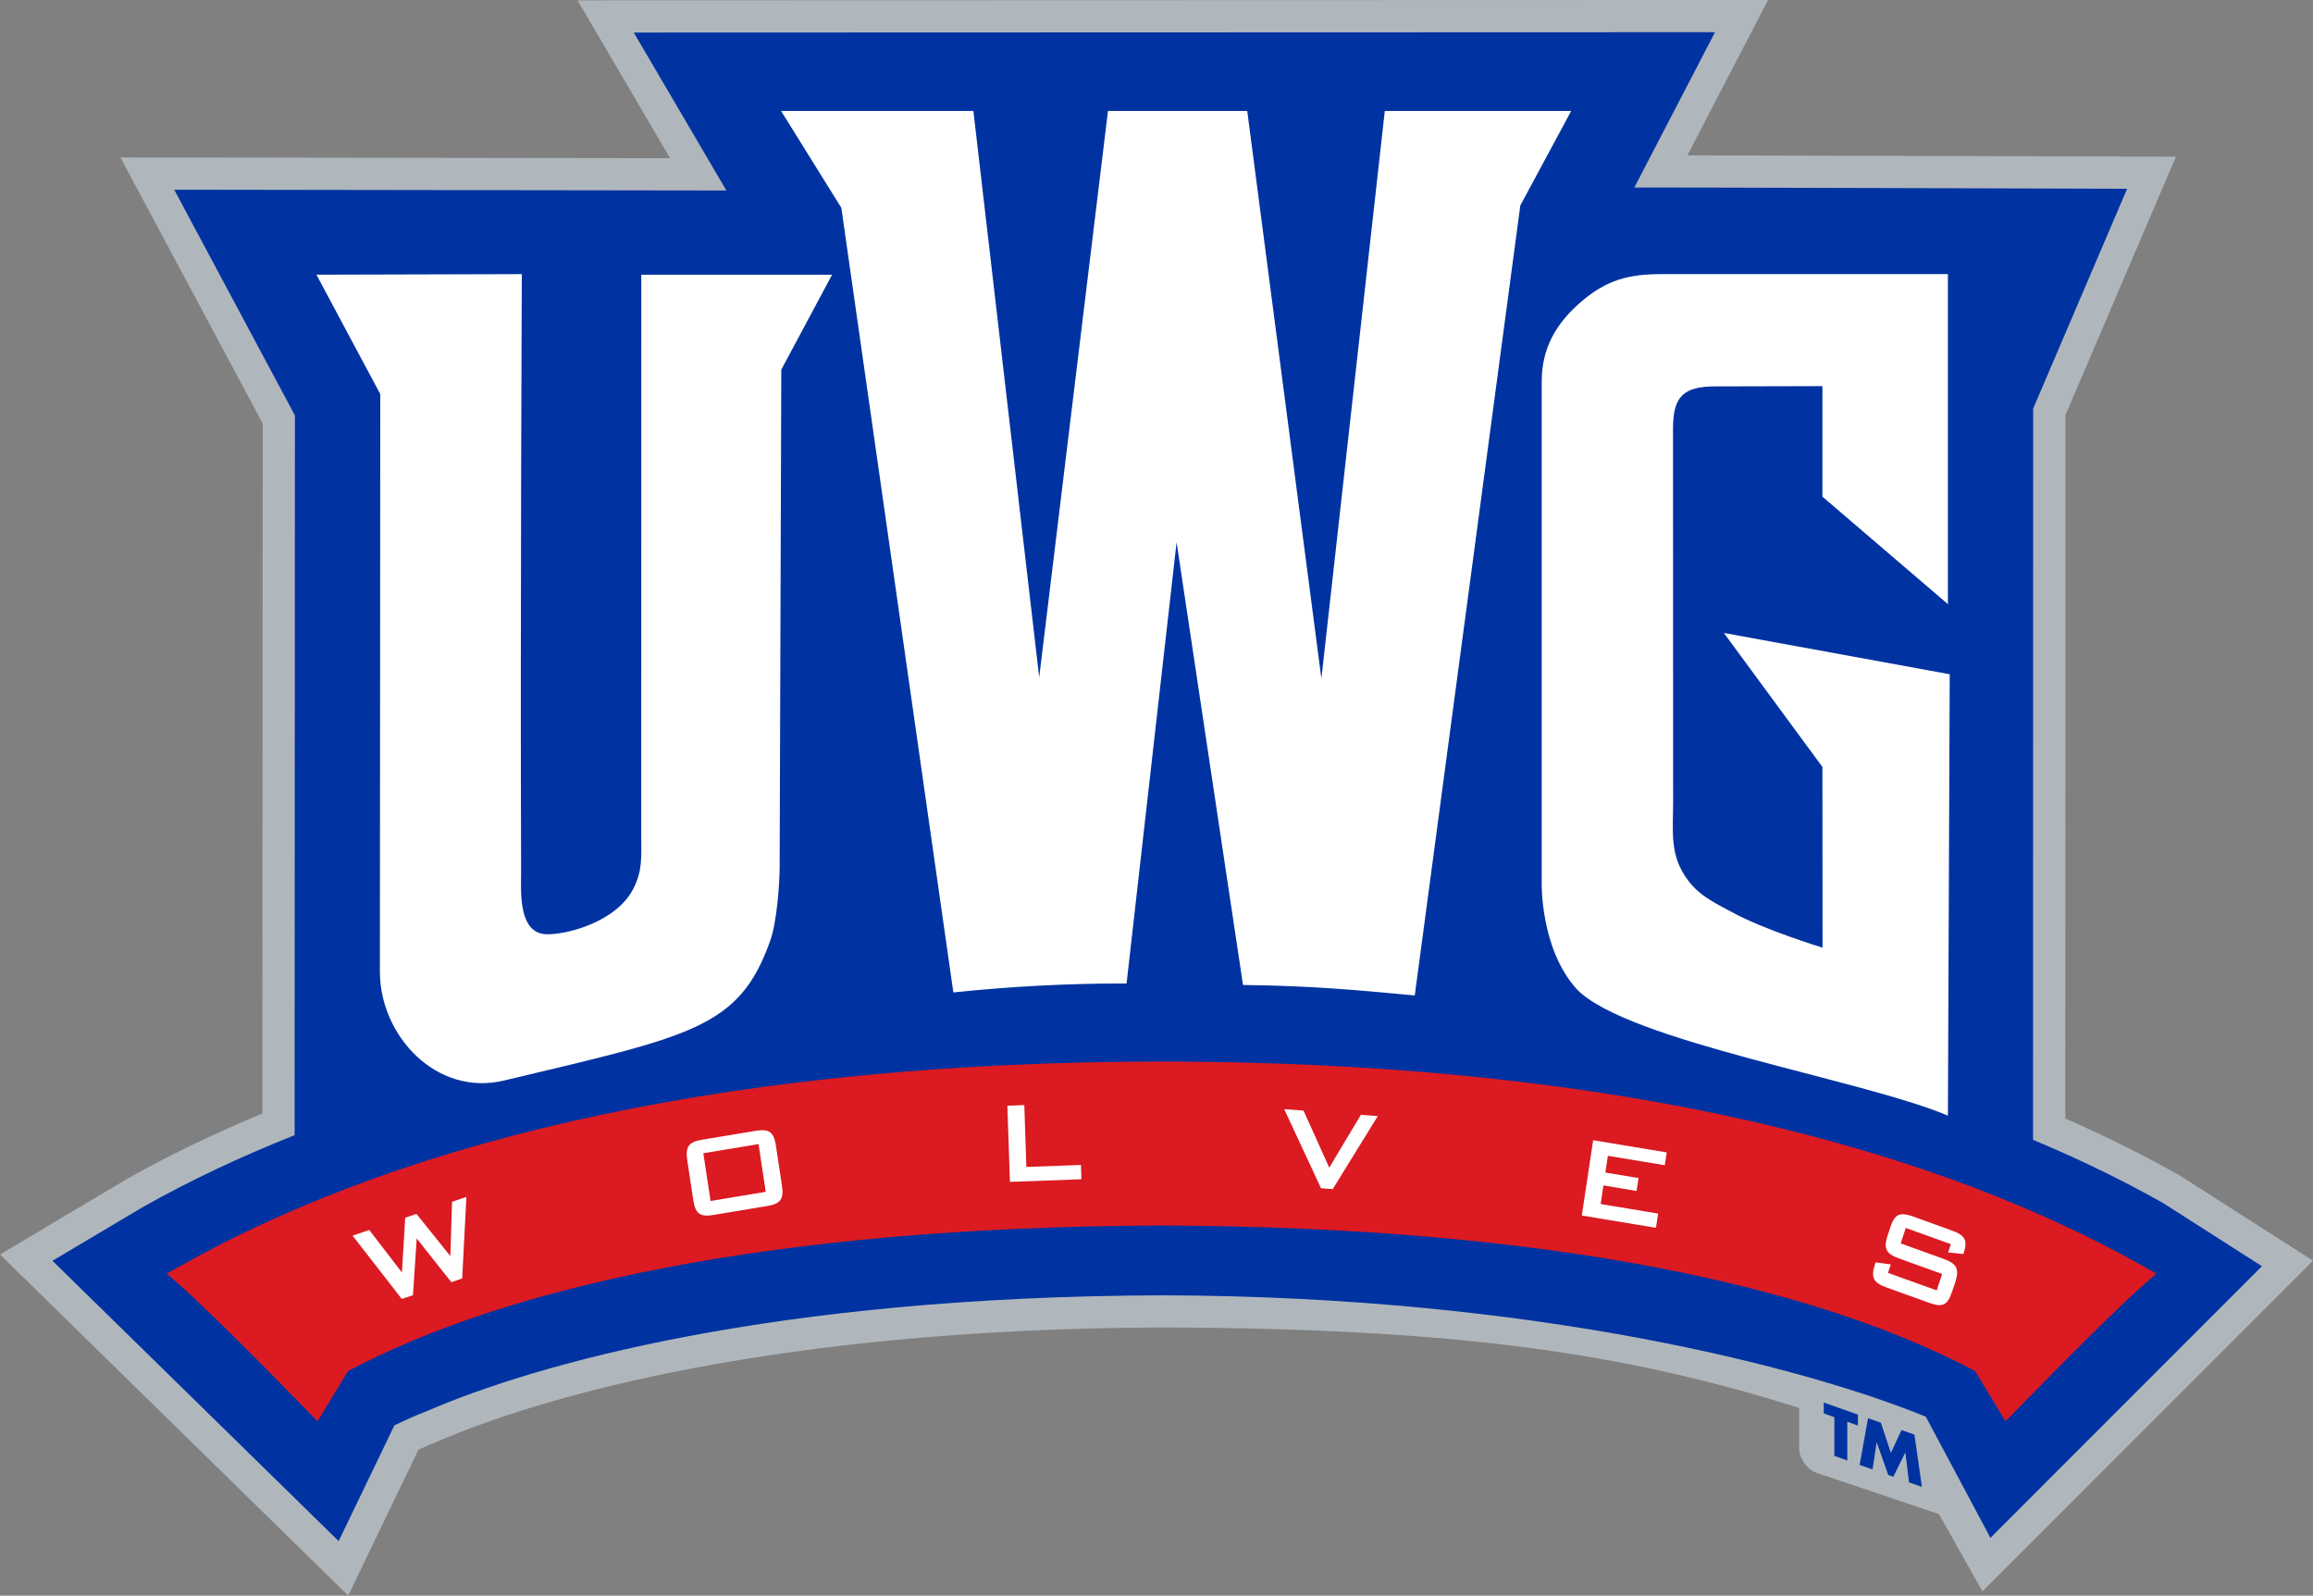 <svg xmlns:rdf="http://www.w3.org/1999/02/22-rdf-syntax-ns#" xmlns="http://www.w3.org/2000/svg" xmlns:cc="http://creativecommons.org/ns#" xmlns:dc="http://purl.org/dc/elements/1.1/" xml:space="preserve" version="1.1" viewBox="1.22 1.02 191.5 132.11"><rect x="1.22" y="1.02" width="191.5" height="132.11" fill="#808080" stroke="none"/><g transform="matrix(1.25 0 0 -1.25 -346.11 591.73)"><g><path d="m147.6 1.025l-98.567 0.031 7.662 13.068-45.509-0.063 11.783 22.03-0.028 57.123c-3.993 1.656-7.763 3.477-11.23 5.433l-10.492 6.242 28.828 28.24 5.816-12.08c0.533-0.24 1.124-0.5 1.594-0.68 8.608-3.74 28.022-9.34 60.074-9.44 24.349 0.08 38.209 2.12 52.649 6.66v3.35c0 0.85 0.66 1.77 1.48 2.04l10.09 3.4 3.6 6.4 27.37-27.38-11.05-7.062c-2.96-1.668-6.15-3.258-9.46-4.703l0.01-58.235 9.15-21.4s-29.58-0.089-40.45-0.111l6.68-12.864z" transform="matrix(.8 0 0 -.8 276.89 473.39)" fill="#b0b7bc"/><path d="m143.21 3.693l-89.521 0.029 7.665 13.076-45.713-0.065 9.994 18.692-0.026 59.586c-4.505 1.788-8.71 3.772-12.56 5.948l-7.489 4.45 23.696 23.21 4.613-9.58c0.736-0.36 1.782-0.84 2.592-1.14 9.004-3.92 28.728-9.54 61.068-9.63 31.131 0.09 53.471 6.1 63.131 10.05l5.35 10.03 22.48-22.49-8.2-5.24c-3.35-1.889-6.94-3.632-10.75-5.224l0.01-60.542 7.78-18.198s-40.4-0.124-40.8-0.105l6.68-12.858zm9 113.45v0.9l0.88 0.32v3.2l1.07 0.38v-3.21l0.88 0.32v-0.91l-2.83-1zm3.67 1.3l-0.7 3.87 1.07 0.37 0.34-2.24h0.01l0.95 2.7 0.42 0.15 0.99-2.01h0.01l0.3 2.47 1.07 0.38-0.62-4.33-1.07-0.38-0.88 1.89-0.83-2.5-1.06-0.37z" transform="matrix(.8 0 0 -.8 276.89 473.39)" fill="#0033A1"/><path d="m97.387 88.916c-34.54 0.015-61.987 6.068-81.27 16.944l-1.096 0.61 0.946 0.83c3.29 2.88 11.541 11.4 11.541 11.4l2.525-4.16c12.869-6.84 34.634-11.94 67.354-12.05 32.723 0.11 54.483 5.21 67.353 12.05l2.52 4.16s8.25-8.52 11.54-11.4l0.95-0.83-1.09-0.61c-19.29-10.876-46.73-16.929-81.273-16.944z" transform="matrix(.8 0 0 -.8 276.89 473.39)" fill="#DB1A21"/><path d="m65.887 10.215l4.988 8.019 9.273 64.959c4.699-0.495 9.49-0.753 14.342-0.742l4.141-36.527 5.499 36.652c5.63 0.063 9.36 0.412 14.22 0.865l8.74-65.406 4.21-7.82h-15.43l-5.25 46.996-6.14-46.996h-11.529l-5.695 46.889-5.449-46.889h-15.92zm-21.465 13.508l-17.006 0.047 5.285 9.886-0.031 47.807c-0.004 5.33 4.689 10.352 10.262 9.025 15.578-3.708 19.489-4.344 22.052-11.572 0.554-1.56 0.784-4.655 0.784-6.299l0.134-40.982 4.207-7.865h-15.797l-0.005 46.566c0 1.657 0.112 2.717-0.619 4.203-1.38 2.808-5.491 3.834-7.047 3.834-2.597 0.123-2.275-3.688-2.28-5.193-0.075-21.09 0.061-49.457 0.061-49.457zm94.328 0c-2.69 0-4.49 0.482-6.55 2.224-2.22 1.879-3.34 3.974-3.34 6.678v41.543s-0.12 5.442 2.92 8.773c4.15 4.283 23.52 7.429 30.71 10.448l0.15-36.539-18.7-3.42 8.16 11.095 0.01 14.959s-4.9-1.493-7.55-2.966c-1.19-0.664-2.54-1.218-3.58-2.598-1.56-2.078-1.24-3.951-1.24-6.551 0 0-0.01-26.561-0.01-30.848 0-2.662 0.85-3.503 3.51-3.503 2.34 0 8.86-0.022 8.86-0.022v9.15l10.39 8.901v-27.324h-23.74zm-52.727 68.798l-1.402 0.051 0.211 6.305 5.92-0.217-0.041-1.183-4.518 0.164-0.17-5.12zm21.517 0.336l3.05 6.547 0.97 0.071 3.73-6.049-1.4-0.104-2.62 4.379-2.13-4.726-1.6-0.118zm-43.069 1.747c-0.198-0.016-0.433 0.004-0.713 0.05l-4.385 0.727c-1.119 0.185-1.431 0.547-1.254 1.719l0.498 3.28c0.178 1.17 0.579 1.42 1.699 1.23l4.385-0.73c1.119-0.18 1.432-0.54 1.254-1.714l-0.498-3.283c-0.132-0.879-0.393-1.234-0.986-1.279zm68.649 0.822l-0.94 6.234 6.14 1.02 0.18-1.18-4.76-0.79 0.23-1.54 2.74 0.455 0.17-1.063-2.75-0.457 0.21-1.386 4.71 0.779 0.16-1.062-6.09-1.01zm-69.102 0.324l0.597 3.949-4.568 0.761-0.598-3.954 4.569-0.756zm-24.186 4.37l-1.189 0.41-0.139 4.49-2.805-3.49-0.933 0.31-0.272 4.54-2.705-3.52-1.379 0.47 4.074 5.24 0.924-0.31 0.309-4.7 2.867 3.62 0.9-0.31 0.348-6.75zm118.8 1.44c-0.43 0.05-0.68 0.38-0.91 1.08l-0.22 0.66c-0.37 1.12-0.12 1.53 0.95 1.92l3.56 1.28-0.45 1.36-4.03-1.45 0.23-0.7-1.26-0.17-0.05 0.16c-0.37 1.12-0.11 1.54 0.96 1.92l3.53 1.27c1.07 0.39 1.51 0.23 1.88-0.89l0.28-0.82c0.36-1.13 0.1-1.54-0.97-1.93l-3.55-1.28 0.42-1.28 3.73 1.34-0.22 0.69 1.26 0.13 0.04-0.13c0.34-1.03 0.04-1.45-0.98-1.81l-3.23-1.17c-0.41-0.14-0.72-0.21-0.97-0.18z" transform="matrix(.8 0 0 -.8 276.89 473.39)" fill="#fff"/></g></g></svg>